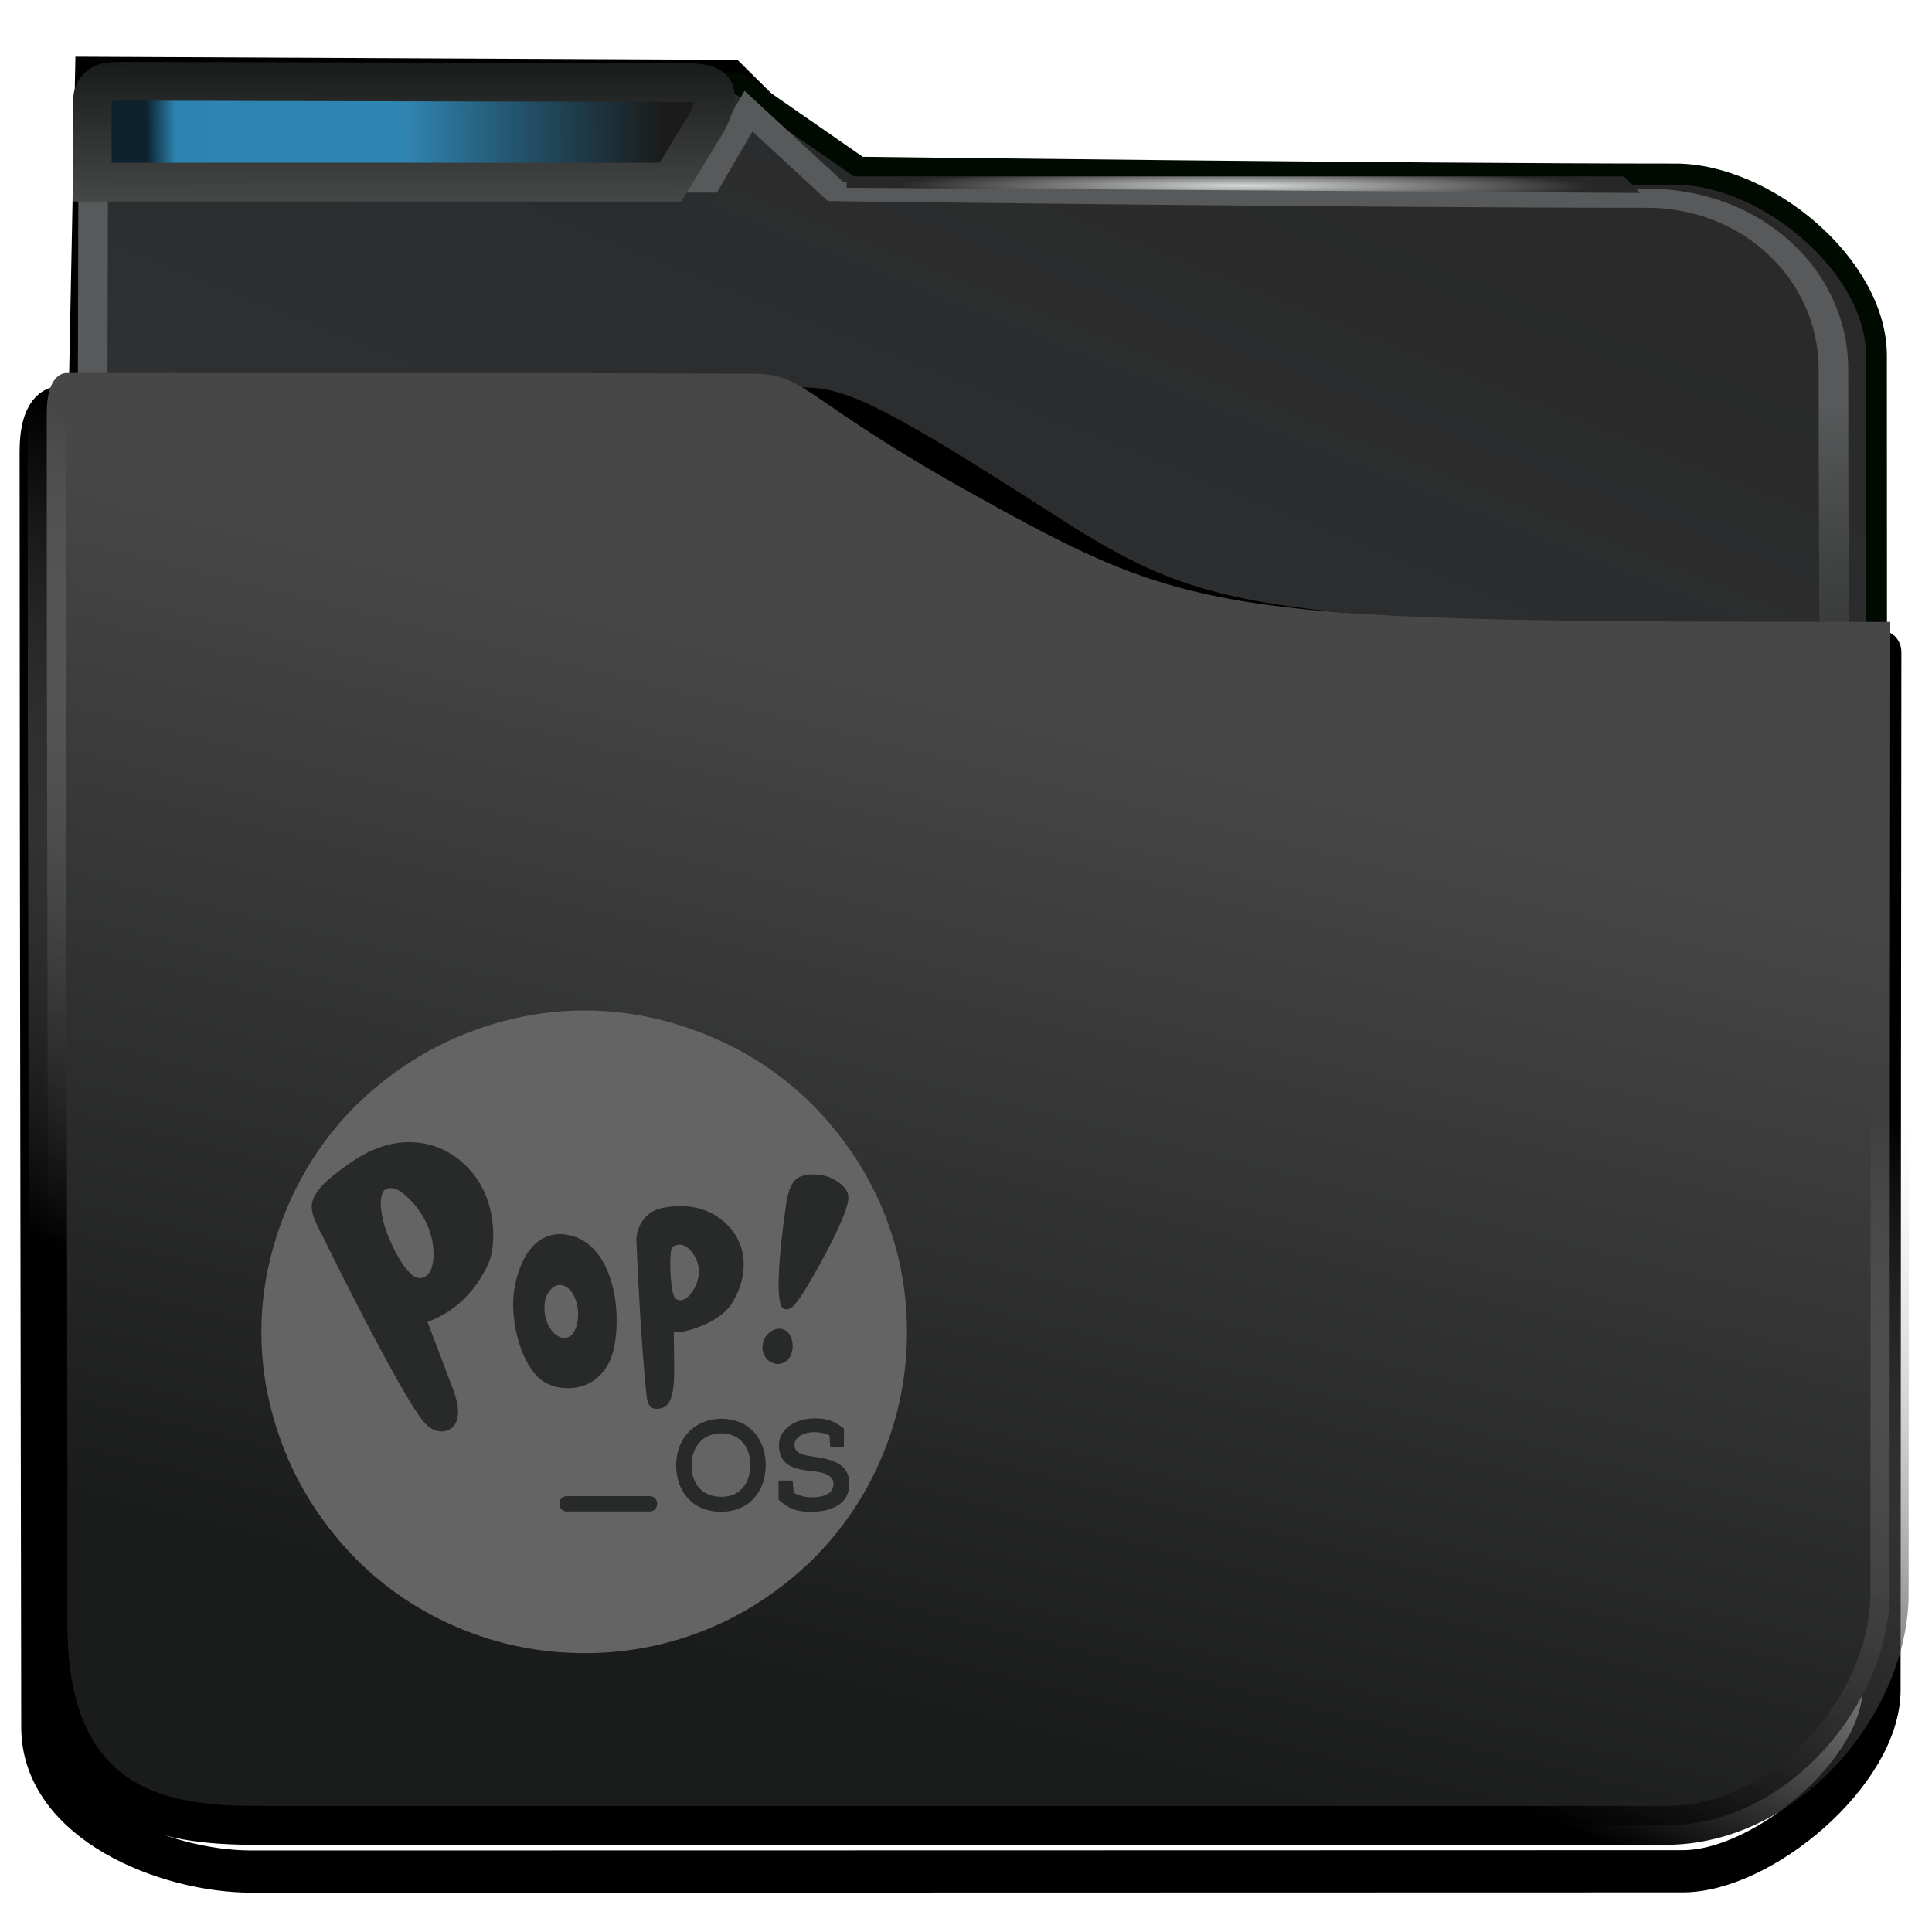 <?xml version="1.0" encoding="UTF-8" standalone="no"?>
<svg
   viewBox="0 0 32 32"
   version="1.1"
   id="svg12"
   width="32"
   height="32"
   xmlns:xlink="http://www.w3.org/1999/xlink"
   xmlns="http://www.w3.org/2000/svg"
   xmlns:svg="http://www.w3.org/2000/svg">
  <defs
     id="defs3051">
    <linearGradient
       id="linearGradient25153">
      <stop
         style="stop-color:#1b1b1b;stop-opacity:1"
         offset="0"
         id="stop25149" />
      <stop
         style="stop-color:#090909;stop-opacity:0.245"
         offset="0.5"
         id="stop1797" />
      <stop
         style="stop-color:#010101;stop-opacity:0.239"
         offset="0.943"
         id="stop2247" />
      <stop
         style="stop-color:#000000;stop-opacity:0.801"
         offset="1"
         id="stop25151" />
    </linearGradient>
    <linearGradient
       id="linearGradient14607">
      <stop
         style="stop-color:#4f5152;stop-opacity:1"
         offset="0"
         id="stop14603" />
      <stop
         style="stop-color:#010501;stop-opacity:1"
         offset="1"
         id="stop14605" />
    </linearGradient>
    <style
       type="text/css"
       id="current-color-scheme">
      .ColorScheme-Text {
        color:#232629;
      }
      .ColorScheme-Highlight {
        color:#3daee9;
      }
      </style>
    <filter
       height="1.045"
       y="-0.027"
       width="1.034"
       x="-0.017"
       id="filter940"
       style="color-interpolation-filters:sRGB">
      <feGaussianBlur
         id="feGaussianBlur942"
         stdDeviation="0.288" />
    </filter>
    <linearGradient
       gradientTransform="matrix(1.001,0,0,0.851,-0.236,72.315)"
       gradientUnits="userSpaceOnUse"
       y2="492.397"
       x2="437.786"
       y1="555.743"
       x1="408.331"
       id="linearGradient6218"
       xlink:href="#linearGradient42869" />
    <linearGradient
       id="linearGradient42869">
      <stop
         style="stop-color:#353a3f;stop-opacity:0.996"
         offset="0"
         id="stop42865" />
      <stop
         style="stop-color:#272727;stop-opacity:0.989"
         offset="1"
         id="stop42867" />
    </linearGradient>
    <filter
       height="1.067"
       y="-0.033"
       width="1.056"
       x="-0.028"
       id="filter2714"
       style="color-interpolation-filters:sRGB">
      <feGaussianBlur
         id="feGaussianBlur2716"
         stdDeviation="0.563" />
    </filter>
    <radialGradient
       r="10.859"
       fy="487.694"
       fx="398.76"
       cy="487.694"
       cx="398.76"
       gradientTransform="matrix(-7.685935e-4,0.156,-1.762,-0.007,850.603,-66.131)"
       gradientUnits="userSpaceOnUse"
       id="radialGradient6119"
       xlink:href="#linearGradient6109" />
    <linearGradient
       id="linearGradient6109">
      <stop
         id="stop6105"
         offset="0"
         style="stop-color:#498fff;stop-opacity:1;" />
      <stop
         id="stop6107"
         offset="1"
         style="stop-color:#010006;stop-opacity:1" />
    </linearGradient>
    <linearGradient
       gradientTransform="matrix(1,0,0,0.798,-406.296,-396.901)"
       gradientUnits="userSpaceOnUse"
       y2="483.232"
       x2="394.733"
       y1="493.142"
       x1="394.803"
       id="linearGradient6103"
       xlink:href="#linearGradient6101" />
    <linearGradient
       id="linearGradient6101">
      <stop
         id="stop6097"
         offset="0"
         style="stop-color:#000304;stop-opacity:1" />
      <stop
         id="stop6099"
         offset="1"
         style="stop-color:#595959;stop-opacity:0.624" />
    </linearGradient>
    <linearGradient
       gradientUnits="userSpaceOnUse"
       y2="539.644"
       x2="414.835"
       y1="501.653"
       x1="415.079"
       id="linearGradient850"
       xlink:href="#linearGradient848" />
    <linearGradient
       id="linearGradient848">
      <stop
         id="stop844"
         offset="0"
         style="stop-color:#57595a;stop-opacity:0.996" />
      <stop
         id="stop846"
         offset="1"
         style="stop-color:#000000;stop-opacity:0.427" />
    </linearGradient>
    <filter
       height="1.032"
       y="-0.026"
       width="1.028"
       x="-0.014"
       id="filter2706"
       style="color-interpolation-filters:sRGB">
      <feGaussianBlur
         id="feGaussianBlur2708"
         stdDeviation="0.14" />
    </filter>
    <radialGradient
       gradientUnits="userSpaceOnUse"
       gradientTransform="matrix(-5.3340695e-5,0.024,-0.51,-0.001,268.408,-5.99)"
       r="11.249"
       fy="485.791"
       fx="397.991"
       cy="485.791"
       cx="397.991"
       id="radialGradient6178-3"
       xlink:href="#linearGradient880" />
    <linearGradient
       id="linearGradient880">
      <stop
         style="stop-color:#d8dbd8;stop-opacity:1"
         offset="0"
         id="stop876" />
      <stop
         style="stop-color:#272727;stop-opacity:0.989"
         offset="1"
         id="stop878" />
    </linearGradient>
    <filter
       height="1.071"
       y="-0.035"
       width="1.051"
       x="-0.025"
       id="filter1073"
       style="color-interpolation-filters:sRGB">
      <feGaussianBlur
         id="feGaussianBlur1075"
         stdDeviation="0.393" />
    </filter>
    <linearGradient
       gradientUnits="userSpaceOnUse"
       y2="506.873"
       x2="414.472"
       y1="539.616"
       x1="406.457"
       id="linearGradient2676"
       xlink:href="#linearGradient2668" />
    <linearGradient
       id="linearGradient2668">
      <stop
         id="stop2664"
         offset="0"
         style="stop-color:#1a1b1b;stop-opacity:1" />
      <stop
         id="stop2666"
         offset="1"
         style="stop-color:#474747;stop-opacity:1" />
    </linearGradient>
    <linearGradient
       gradientUnits="userSpaceOnUse"
       y2="505.625"
       x2="404.771"
       y1="530.014"
       x1="395.58"
       id="linearGradient2684"
       xlink:href="#linearGradient2682" />
    <linearGradient
       id="linearGradient2682">
      <stop
         id="stop2678"
         offset="0"
         style="stop-color:#000000;stop-opacity:1;" />
      <stop
         id="stop2680"
         offset="1"
         style="stop-color:#c3c3c3;stop-opacity:0" />
    </linearGradient>
    <filter
       height="1.04"
       y="-0.02"
       width="1.031"
       x="-0.015"
       id="filter2690"
       style="color-interpolation-filters:sRGB">
      <feGaussianBlur
         id="feGaussianBlur2692"
         stdDeviation="0.131" />
    </filter>
    <filter
       style="color-interpolation-filters:sRGB"
       id="filter24684"
       x="-0.025"
       y="-0.154"
       width="1.05"
       height="1.308">
      <feGaussianBlur
         stdDeviation="0.216"
         id="feGaussianBlur24686" />
    </filter>
    <linearGradient
       xlink:href="#linearGradient14607"
       id="linearGradient25029"
       gradientUnits="userSpaceOnUse"
       x1="12.021"
       y1="7.281"
       x2="12.012"
       y2="-0.726" />
    <linearGradient
       xlink:href="#linearGradient25153"
       id="linearGradient25155"
       x1="21.812"
       y1="3.934"
       x2="4.654"
       y2="4.034"
       gradientUnits="userSpaceOnUse" />
    <filter
       style="color-interpolation-filters:sRGB"
       id="filter30328"
       x="-0.061"
       y="-0.374"
       width="1.121"
       height="1.749">
      <feGaussianBlur
         stdDeviation="0.255"
         id="feGaussianBlur30330" />
    </filter>
  </defs>
  <path
     transform="matrix(0.487,0,0,0.496,-187.07,-239.896)"
     id="path6220-2"
     d="m 386.257,524.618 0.778,-38.712 22.031,0.102 3.505,3.407 c 0,0 18.11,0.351 27.338,0.351 2.889,0 6.719,2.189 6.719,7.169 0,13.136 0.122,26.49 0.122,26.49"
     style="display:inline;fill:none;fill-opacity:1;stroke:#000000;stroke-width:0.7;stroke-linecap:butt;stroke-linejoin:miter;stroke-miterlimit:4;stroke-dasharray:none;stroke-opacity:1;filter:url(#filter940)" />
  <path
     transform="matrix(0.488,0,0,0.496,-187.098,-239.824)"
     d="m 386.394,486.196 c 0,0 -0.103,36.255 -0.103,49.286 0,1.039 0.482,1.877 1.081,1.877 h 58.398 c 0.599,0 1.348,-0.837 1.342,-1.877 0,0 -0.027,-27.28 -0.027,-40.09 0,-3.006 -3.751,-6.059 -6.821,-6.059 -9.034,0 -27.695,-0.227 -27.695,-0.227 l -4.132,-2.823 z"
     id="rect4180"
     style="display:inline;fill:url(#linearGradient6218);fill-opacity:1;stroke:#000a00;stroke-width:0.71;stroke-linecap:round;stroke-linejoin:bevel;stroke-miterlimit:4;stroke-dasharray:none;stroke-opacity:1;filter:url(#filter2714)" />
  <path
     transform="matrix(0.49,0,0,0.317,-188.148,-152.312)"
     id="path6220"
     d="m 387.049,540.319 0.076,-50.366 20.736,0.09 1.416,-3.757 2.947,4.207 c 0,0 17.41,0.342 27.406,0.342 3.612,0 6.32,4.051 6.32,8.945 0,12.768 0.117,38.205 0.117,38.205"
     style="display:inline;fill:none;fill-opacity:1;stroke:url(#linearGradient850);stroke-width:1px;stroke-linecap:butt;stroke-linejoin:miter;stroke-opacity:1;filter:url(#filter2706)" />
  <path
     d="m 14.023,2.922 v 0.189 h 0.222 l 12.702,0.084 h 0.222 L 26.897,2.922 h -0.222 -12.431 z"
     id="path4151-2-3-5"
     style="display:inline;fill:url(#radialGradient6178-3);fill-opacity:1;stroke-width:0.332" />
  <path
     transform="matrix(0.488,0,0,0.539,-187.315,-262.924)"
     style="display:inline;fill:none;fill-opacity:1;stroke:#000000;stroke-width:1.297;stroke-linejoin:round;stroke-miterlimit:4;stroke-dasharray:none;stroke-opacity:1;filter:url(#filter1073)"
     id="path952"
     d="m 385.156,501.644 c 0,13.814 0.055,36.336 0.055,39.231 0,2.895 4.244,4.437 7.165,4.437 9.658,10e-4 39.748,-0.008 48.586,-0.009 2.73,-2.9e-4 6.74,-3.069 6.74,-5.572 4.6e-4,-8.012 0.026,-31.893 0.026,-31.893 -21.391,-0.314 -23.005,-0.496 -28.481,-3.686 -5.476,-3.19 -6.843,-3.789 -8.068,-3.796 -8.197,-0.046 -25.324,-0.025 -25.324,-0.025 0,0 -0.689,-0.094 -0.698,1.314 z" />
  <path
     transform="matrix(0.488,0,0,0.497,-187.182,-240.849)"
     style="display:inline;fill:url(#linearGradient2676);fill-opacity:1;stroke:url(#linearGradient2684);stroke-width:1.297;stroke-linejoin:round;stroke-miterlimit:4;stroke-dasharray:none;stroke-opacity:1;filter:url(#filter2690)"
     id="path952-7"
     d="m 385.156,498.353 c 0,13.814 0.055,28.036 0.055,40.415 0,6.525 4.519,6.672 7.29,6.672 9.658,10e-4 38.737,0 47.574,0 4.296,0 7.626,-4.197 7.626,-7.719 4.6e-4,-8.012 0.026,-32.39 0.026,-32.39 -22.811,0 -23.576,-0.137 -31.181,-4.285 -5.62,-3.066 -5.632,-3.982 -7.353,-3.982 -8.197,-0.046 -23.338,-0.025 -23.338,-0.025 0,0 -0.689,-0.094 -0.698,1.314 z" />
  <path
     style="display:inline;mix-blend-mode:normal;fill:currentColor;stroke:none;stroke-width:0.39;stroke-miterlimit:4;stroke-dasharray:none;filter:url(#filter24684)"
     d="M 3.119,2.394 C 2.906,2.576 2.841,2.663 2.841,3.172 c 0,0.747 0.007,2.459 0.007,2.459 H 22.076 l 0.994,-1.635 c 0,0 0.682,-0.979 0.448,-1.411 -0.123,-0.227 -0.513,-0.266 -1.076,-0.266 -0.821,0 -18.169,-0.042 -18.433,-0.042 0,0 -0.716,-0.032 -0.891,0.118 z"
     class="ColorScheme-Highlight"
     id="path4"
     transform="matrix(0.498,0,0,0.498,0.111,0.212)" />
  <path
     style="color:#3daee9;display:inline;fill:url(#linearGradient25155);fill-opacity:1;stroke:url(#linearGradient25029);stroke-width:1.29;stroke-miterlimit:4;stroke-dasharray:none;filter:url(#filter30328)"
     d="M 3.119,2.394 C 2.906,2.576 2.841,2.663 2.841,3.172 c 0,0.747 0.007,2.459 0.007,2.459 H 22.076 l 0.994,-1.635 c 0,0 0.682,-0.979 0.448,-1.411 -0.123,-0.227 -0.513,-0.266 -1.076,-0.266 -0.821,0 -18.169,-0.042 -18.433,-0.042 0,0 -0.716,-0.032 -0.891,0.118 z"
     class="ColorScheme-Highlight"
     id="path4-0"
     transform="matrix(0.498,0,0,0.498,0.111,0.212)" />
  <g
     id="g168842"
     transform="matrix(0.499,0,0,0.499,20.044,-0.653)">
    <path
       d="m -10.902,41.378 c -0.534,-1.265 -1.322,-2.404 -2.288,-3.391 -0.991,-0.987 -2.135,-1.746 -3.406,-2.278 -1.322,-0.557 -2.72,-0.861 -4.169,-0.861 -1.449,0 -2.847,0.304 -4.169,0.86 -1.271,0.532 -2.415,1.316 -3.406,2.278 -0.991,0.987 -1.754,2.126 -2.288,3.391 -0.559,1.316 -0.864,2.708 -0.864,4.15 0,1.443 0.305,2.834 0.864,4.15 0.534,1.265 1.322,2.404 2.288,3.391 0.991,0.987 2.135,1.746 3.406,2.278 1.322,0.557 2.72,0.835 4.169,0.835 1.449,0 2.847,-0.278 4.169,-0.835 1.271,-0.532 2.415,-1.316 3.406,-2.278 0.991,-0.987 1.754,-2.126 2.288,-3.391 0.559,-1.316 0.839,-2.708 0.839,-4.15 3.7e-4,-1.443 -0.279,-2.834 -0.839,-4.15 z"
       id="path67-2"
       style="fill:#646464;fill-opacity:1;stroke-width:0.045" />
    <path
       style="fill:#282929;fill-opacity:1;stroke-width:0.017"
       id="path2-3-3-4-6"
       d="m -13.877,46.172 c -0.034,0.138 -0.103,0.261 -0.224,0.338 -0.189,0.121 -0.42,0.086 -0.584,-0.061 -0.153,-0.137 -0.205,-0.367 -0.157,-0.567 0.05,-0.208 0.208,-0.392 0.411,-0.45 0.453,-0.128 0.64,0.373 0.553,0.741 z m -0.277,-1.422 c -0.281,-0.114 -0.184,-1.611 0.072,-3.428 0.072,-0.508 0.196,-0.748 0.336,-0.87 0.2,-0.173 0.563,-0.18 0.809,-0.144 0.282,0.041 0.553,0.175 0.757,0.376 0.181,0.179 0.201,0.361 0.139,0.597 -0.102,0.376 -0.275,0.737 -0.442,1.089 -0.039,0.086 -0.386,0.753 -0.432,0.835 -0.835,1.495 -1.002,1.64 -1.239,1.544 z" />
    <path
       style="fill:#282929;fill-opacity:1;stroke-width:0.017"
       id="path4-8-1"
       d="m -19.817,44.077 c 0.165,0.718 0.148,1.506 0.004,2.073 -0.132,0.536 -0.492,1.015 -1.064,1.176 -0.501,0.142 -1.084,0.038 -1.442,-0.312 -0.589,-0.574 -0.933,-1.922 -0.78,-2.901 0.124,-0.786 0.54,-1.793 1.454,-1.837 0.059,-0.002 0.117,-9.96e-4 0.175,0.002 0.931,0.086 1.439,0.884 1.649,1.796 z m -1.683,1.633 c 0.051,0.011 0.103,0.011 0.155,-0.004 0.174,-0.05 0.274,-0.235 0.32,-0.413 0.071,-0.271 0.061,-0.564 -0.033,-0.83 -0.047,-0.135 -0.115,-0.266 -0.22,-0.364 -0.37,-0.345 -0.74,0.013 -0.804,0.422 -0.05,0.319 0.023,0.688 0.219,0.945 0.091,0.119 0.222,0.222 0.362,0.247 z" />
    <path
       style="fill:#282929;fill-opacity:1;stroke-width:0.017"
       id="path6-7-0"
       d="m -17.802,45.598 c -10e-4,1.325 0.129,2.339 -0.444,2.46 -0.465,0.096 -0.449,-0.319 -0.485,-0.667 -0.138,-1.35 -0.263,-3.592 -0.317,-4.949 0.038,-0.583 0.422,-0.94 0.821,-1.027 0.616,-0.135 1.274,-0.096 1.819,0.247 1.079,0.679 1.165,1.926 0.511,2.943 -0.358,0.555 -1.441,0.958 -1.905,0.923 z m 0.138,-2.971 c -0.067,0.011 -0.177,0.04 -0.208,0.108 -0.074,0.156 -0.07,1.145 0.061,1.56 0.022,0.069 0.066,0.133 0.134,0.157 0.244,0.091 0.465,-0.214 0.565,-0.397 0.139,-0.256 0.184,-0.557 0.096,-0.837 -0.083,-0.261 -0.339,-0.639 -0.647,-0.592 z" />
    <path
       style="fill:#282929;fill-opacity:1;stroke-width:0.017"
       id="path8-1-6"
       d="m -23.974,43.285 c -0.404,0.87 -1.076,1.562 -2.005,1.903 0.267,0.709 0.539,1.409 0.804,2.116 0.148,0.382 0.289,0.8 0.16,1.176 -0.134,0.385 -0.657,0.492 -1.038,0.082 -0.732,-0.791 -3.205,-5.805 -3.387,-6.182 -0.155,-0.324 -0.387,-0.671 -0.38,-1.045 0.012,-0.564 0.869,-1.134 1.28,-1.427 0.575,-0.408 1.239,-0.686 1.95,-0.688 0.554,0 1.028,0.154 1.448,0.427 0.644,0.42 1.091,1.091 1.257,1.849 0.144,0.667 0.114,1.35 -0.088,1.788 m -1.885,-0.952 c -0.145,-0.534 -0.472,-1.026 -0.883,-1.371 -0.089,-0.075 -0.186,-0.146 -0.297,-0.184 -0.771,-0.257 -0.437,1.054 -0.312,1.385 0.174,0.464 0.437,1.05 0.79,1.4 0.077,0.077 0.169,0.145 0.274,0.166 0.16,0.034 0.308,-0.081 0.389,-0.214 0.066,-0.11 0.093,-0.242 0.108,-0.369 0.028,-0.271 0.002,-0.548 -0.07,-0.814 z" />
    <path
       style="fill:#282929;fill-opacity:1;stroke-width:0.017"
       id="path10-7-1"
       d="m -14.753,49.95 c -0.002,0.769 -0.465,1.537 -1.482,1.537 -1.017,0 -1.49,-0.756 -1.49,-1.528 0,-0.963 0.659,-1.558 1.511,-1.558 0.988,0.011 1.47,0.755 1.461,1.549 z m -1.461,-1.064 c -0.639,0 -0.997,0.452 -1,1.068 0,0.536 0.294,1.038 0.988,1.038 0.694,0 0.959,-0.544 0.959,-1.043 0.011,-0.518 -0.262,-1.05 -0.947,-1.063 z m 1.888,2.208 c 0,0.114 0.002,-0.541 0,-0.641 h 0.468 l 0.034,0.401 c 0.153,0.089 0.391,0.156 0.585,0.156 0.362,0 0.738,-0.093 0.738,-0.452 -0.012,-0.326 -0.432,-0.392 -0.771,-0.427 -0.577,-0.06 -1.041,-0.203 -1.041,-0.861 0,-0.586 0.652,-0.879 1.138,-0.879 0.391,-0.011 0.668,0.053 1.021,0.341 0,0.236 -0.002,0.376 -0.002,0.613 h -0.453 l -0.028,-0.389 c -0.182,-0.089 -0.37,-0.114 -0.515,-0.11 -0.312,0.002 -0.644,0.152 -0.644,0.418 0,0.261 0.215,0.333 0.597,0.389 0.623,0.084 1.224,0.228 1.224,0.903 -0.002,0.739 -0.685,0.933 -1.27,0.933 -0.446,9.96e-4 -0.725,-0.082 -1.077,-0.396 z" />
    <path
       style="fill:#282929;fill-opacity:1;stroke-width:0.017"
       id="path12-2-5"
       d="m -18.357,51.235 c 0,0.135 -0.107,0.243 -0.239,0.243 h -2.766 c -0.133,0 -0.239,-0.109 -0.239,-0.243 v -0.022 c 0,-0.135 0.107,-0.243 0.239,-0.243 h 2.766 c 0.132,0 0.239,0.108 0.239,0.243 z" />
  </g>
</svg>
